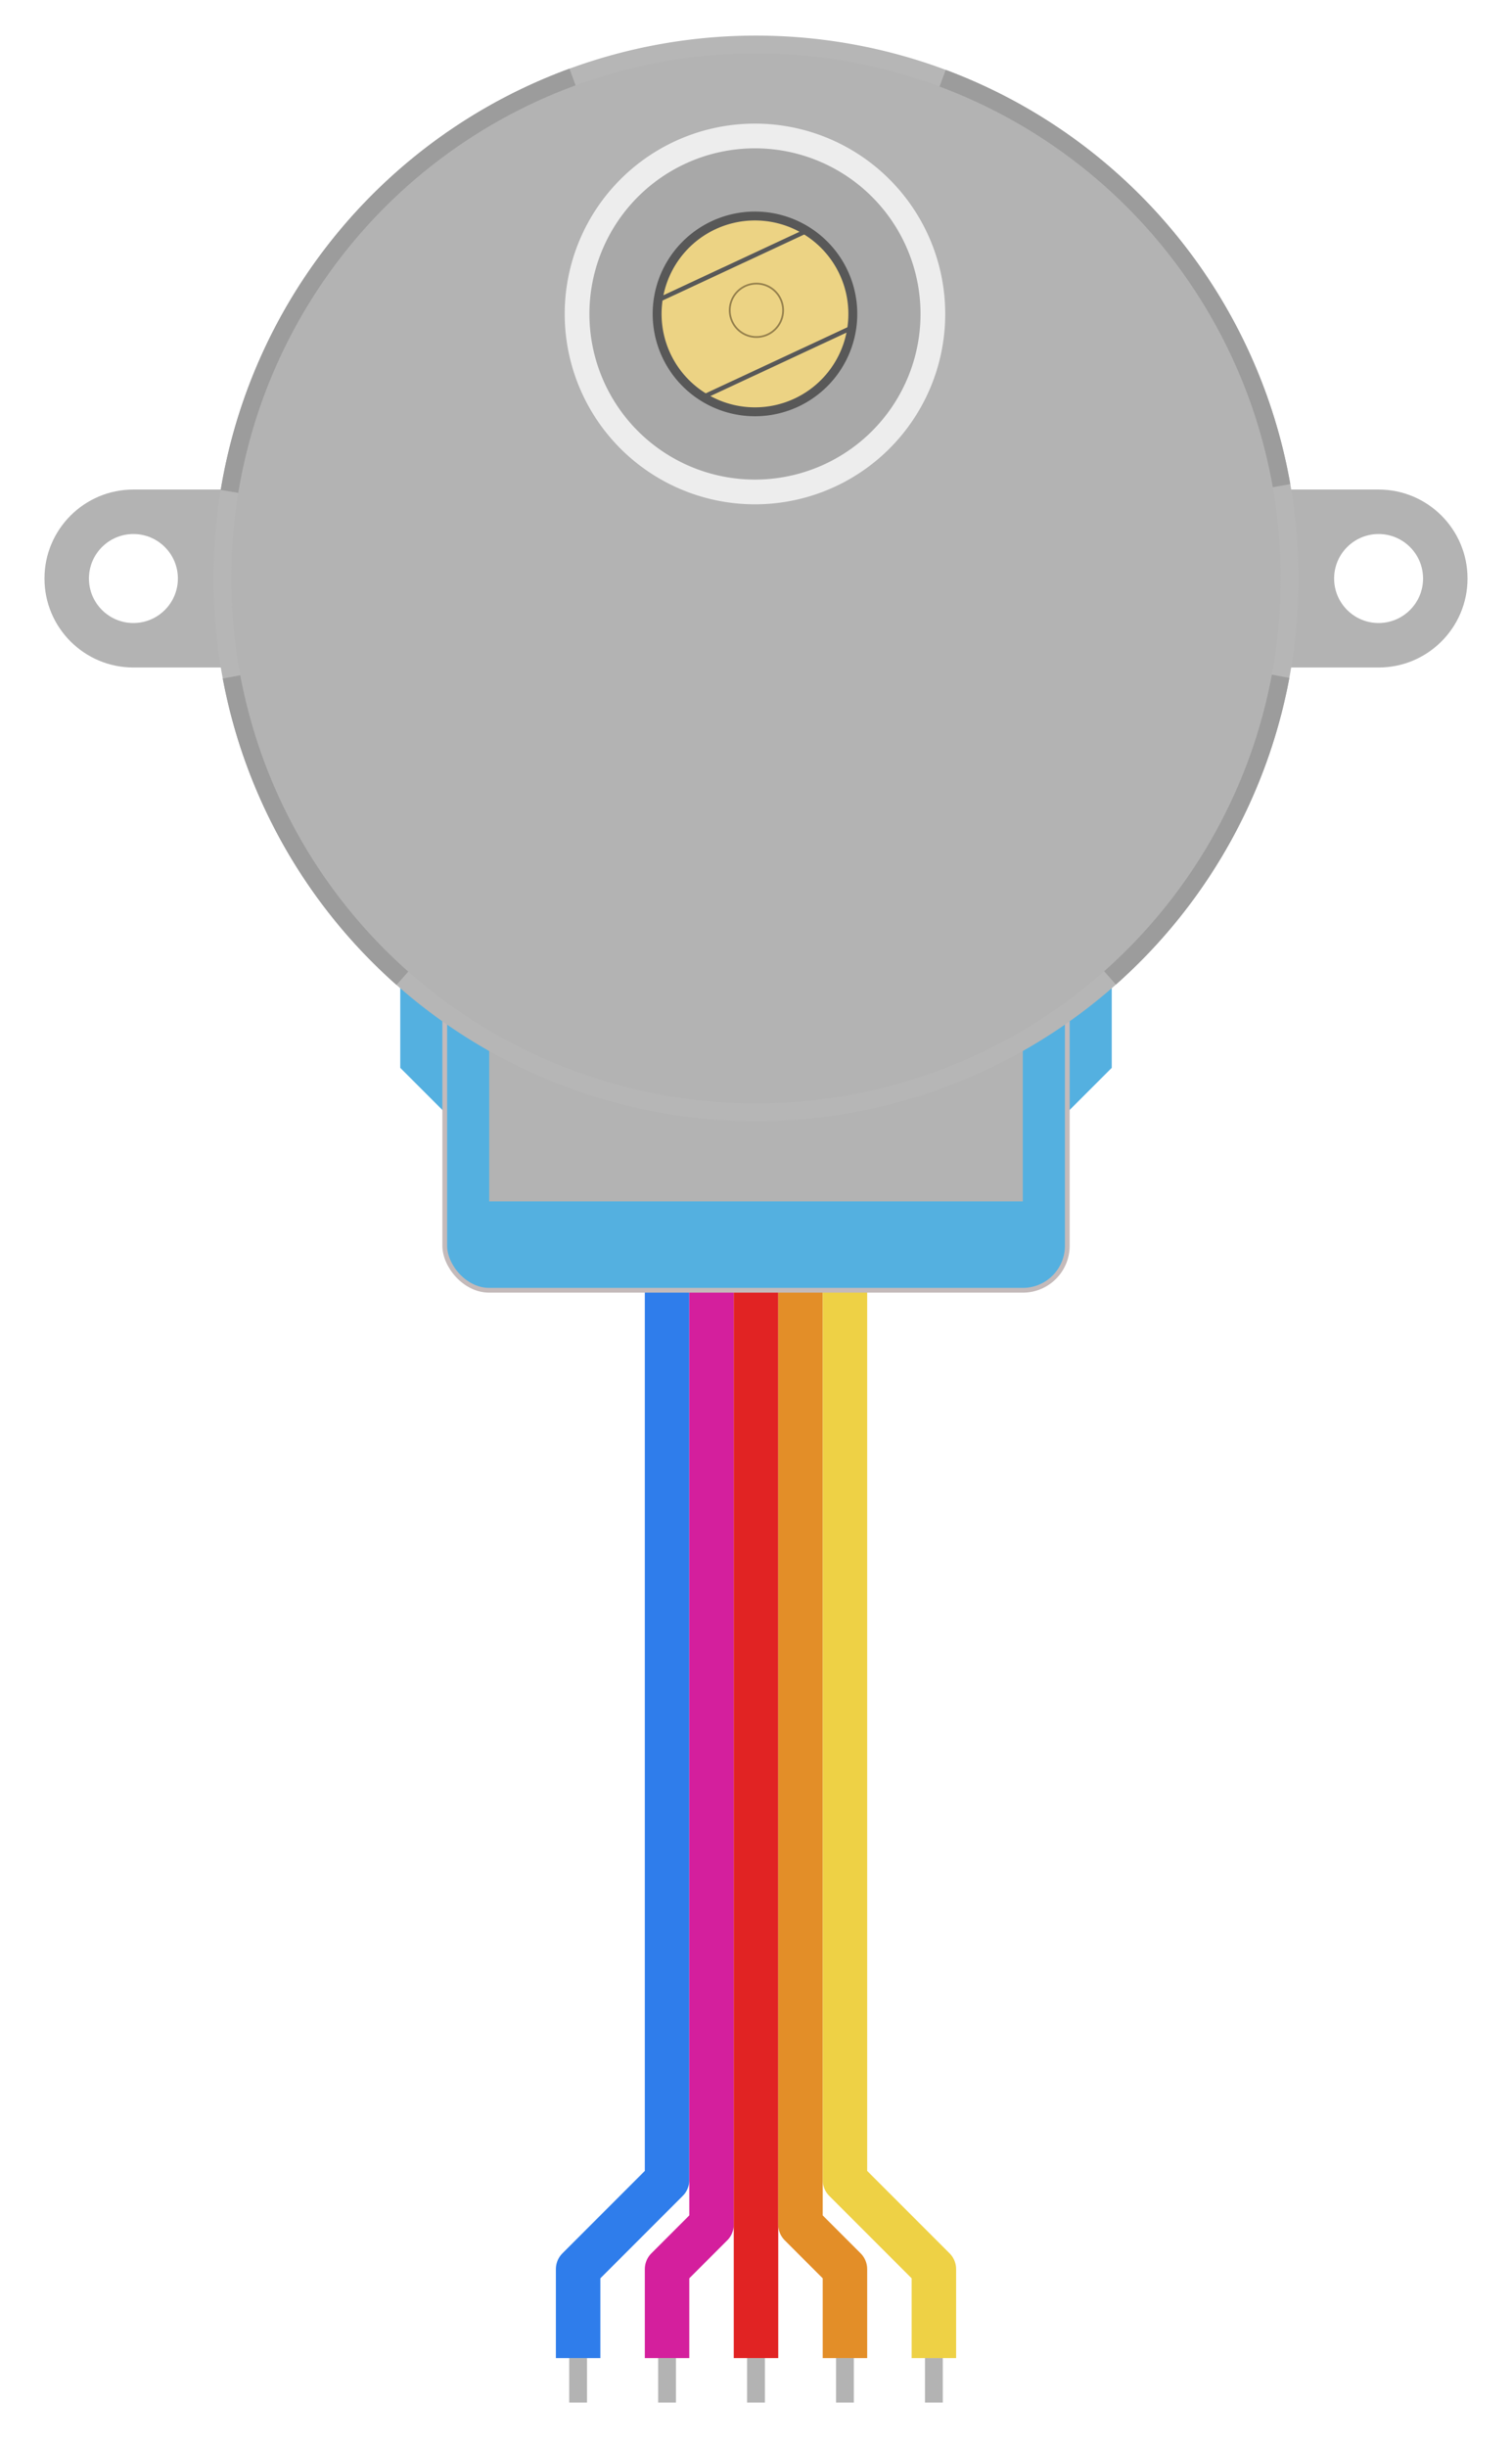 <?xml version='1.0' encoding='UTF-8' standalone='no'?>
<!-- Created with Fritzing (http://www.fritzing.org/) -->
<svg xmlns="http://www.w3.org/2000/svg" height="2.75in" width="1.7in" version="1.2" x="0in" y="0in"  id="svg2" viewBox="0 0 122.4 198" gorn="0">
    <desc >
        <referenceFile >28BYJ48_bb.svg</referenceFile>
    </desc>
    <defs  id="defs83"/>
    <g  id="g4" gorn="0.3" partID="854147070">
        <g  id="breadboard" gorn="0.3.0">
            <path d="m 46.8,190.8 0,-7.2 7.2,-7.2 0,-3.6 0,-32.4 0,-39.6" fill="none" stroke-opacity="1"  stroke-width="3.6" id="path239288" stroke="#2f7deb" gorn="0.3.0.0" style="color:#000000;stroke-linecap:butt;stroke-linejoin:round;stroke-miterlimit:4;stroke-dasharray:none;stroke-dashoffset:0;marker:none;visibility:visible;display:inline;overflow:visible;enable-background:accumulate"/>
            <path d="m 54,190.8 0,-7.2 3.6,-3.6 0,-7.2 0,-32.4 0,-39.6" fill="none" stroke-opacity="1"  stroke-width="3.6" id="path239282" stroke="#d41f9d" gorn="0.3.0.1" style="color:#000000;stroke-linecap:butt;stroke-linejoin:round;stroke-miterlimit:4;stroke-dasharray:none;stroke-dashoffset:0;marker:none;visibility:visible;display:inline;overflow:visible;enable-background:accumulate"/>
            <path d="m 61.2,190.8 0,-50.4 0,-39.6" fill="none" stroke-opacity="1"  stroke-width="3.6" id="path239280" stroke="#e12323" gorn="0.3.0.2" style="color:#000000;stroke-linecap:butt;stroke-linejoin:miter;stroke-miterlimit:4;stroke-dasharray:none;stroke-dashoffset:0;marker:none;visibility:visible;display:inline;overflow:visible;enable-background:accumulate"/>
            <path d="m 68.4,190.8 0,-7.2 -3.6,-3.6 0,-7.2 0,-32.4 0,-39.6" fill="none" stroke-opacity="1"  stroke-width="3.6" id="path239284" stroke="#e38e28" gorn="0.3.0.3" style="color:#000000;stroke-linecap:butt;stroke-linejoin:round;stroke-miterlimit:4;stroke-dasharray:none;stroke-dashoffset:0;marker:none;visibility:visible;display:inline;overflow:visible;enable-background:accumulate"/>
            <path d="m 75.6,190.8 0,-7.2 -7.2,-7.2 0,-3.6 0,-32.4 0,-39.6" fill="none" stroke-opacity="1"  stroke-width="3.6" id="path239286" stroke="#eed145" gorn="0.3.0.4" style="color:#000000;stroke-linecap:butt;stroke-linejoin:round;stroke-miterlimit:4;stroke-dasharray:none;stroke-dashoffset:0;marker:none;visibility:visible;display:inline;overflow:visible;enable-background:accumulate"/>
            <rect height="3.6" width="1.44" fill="#b3b3b3" x="46.08" y="190.8"  fill-opacity="1" id="rect239290" stroke="none" gorn="0.3.0.5" style="fill-rule:evenodd;display:inline"/>
            <rect height="3.6" width="1.44" fill="#b3b3b3" x="53.28" y="190.8"  fill-opacity="1" id="rect239292" stroke="none" gorn="0.3.0.6" style="fill-rule:evenodd;display:inline"/>
            <rect height="3.6" width="1.44" fill="#b3b3b3" x="60.48" y="190.8"  fill-opacity="1" id="rect239294" stroke="none" gorn="0.3.0.7" style="fill-rule:evenodd;display:inline"/>
            <rect height="3.6" width="1.44" fill="#b3b3b3" x="67.68" y="190.8"  fill-opacity="1" id="rect239296" stroke="none" gorn="0.3.0.8" style="fill-rule:evenodd;display:inline"/>
            <rect height="3.6" width="1.44" fill="#b3b3b3" x="74.88" y="190.8"  fill-opacity="1" id="rect239298" stroke="none" gorn="0.3.0.9" style="fill-rule:evenodd;display:inline"/>
            <rect height="2.16" width="2.16" fill="none" x="45.72" y="193.32"  id="connector1pin" stroke="none" gorn="0.3.0.10" style="display:inline"/>
            <rect height="2.16" width="2.16" fill="none" x="52.92" y="193.32"  id="connector2pin" stroke="none" gorn="0.3.0.11" style="display:inline"/>
            <rect height="2.16" width="2.16" fill="none" x="60.12" y="193.32"  id="connector3pin" stroke="none" gorn="0.3.0.12" style="display:inline"/>
            <rect height="2.16" width="2.16" fill="none" x="67.32" y="193.32"  id="connector4pin" stroke="none" gorn="0.3.0.13" style="display:inline"/>
            <rect height="2.16" width="2.16" fill="none" x="74.52" y="193.32"  id="connector5pin" stroke="none" gorn="0.3.0.14" style="display:inline"/>
            <g  transform="matrix(1, 0, 0, 1, -54, -665.49)">
                <g >
                    <g >
                        <g  id="g22" gorn="0.3.0.15.0.0.0">
                            <g  id="g24" gorn="0.3.0.15.0.0.0.0">
                                <g  id="g26" gorn="0.3.0.15.0.0.0.0.0">
                                    <g  id="g239243" gorn="0.3.0.15.0.0.0.0.0.0" style="display:inline">
                                        <g  id="g239227" gorn="0.3.0.15.0.0.0.0.0.0.0">
                                            <path d="m90,755.49,-3.6,-3.6,0,-10.8,57.6,0,0,10.8,-3.6,3.6,-50.4,0" fill="#54b0e0"  stroke-width="1.745" fill-opacity="1" id="path239219" stroke="none" gorn="0.3.0.15.0.0.0.0.0.0.0.0" style="color:#000000;marker:none;visibility:visible;display:inline;overflow:visible;enable-background:accumulate"/>
                                            <rect height="28.8" width="50.396" fill="#54b0e0" rx="3.6" x="90.004" stroke-opacity="1" y="741.09"  stroke-width="0.385" fill-opacity="1" id="rect239136" stroke="#c4baba" gorn="0.3.0.15.0.0.0.0.0.0.0.1" style="fill-rule:evenodd;stroke-miterlimit:4;stroke-dasharray:none"/>
                                        </g>
                                    </g>
                                </g>
                            </g>
                        </g>
                    </g>
                </g>
            </g>
            <path d="m61.2,3.61c-21.412,0,-39.18,15.56,-42.6,36l-7.8,0c-3.976,0,-7.2,3.224,-7.2,7.2,0,3.976,3.224,7.2,7.2,7.2l7.8,0c2.169,12.918,10.07,23.878,21,30.2l0,13,43.2,0,0,-13c10.93,-6.322,18.831,-17.282,21,-30.2l7.8,0c3.976,0,7.2,-3.224,7.2,-7.2,0,-3.976,-3.224,-7.2,-7.2,-7.2l-7.8,0c-3.42,-20.44,-21.188,-36,-42.6,-36zm-50.4,39.6c1.988,0,3.6,1.612,3.6,3.6,0,1.988,-1.612,3.6,-3.6,3.6,-1.988,0,-3.6,-1.612,-3.6,-3.6,0,-1.988,1.612,-3.6,3.6,-3.6zm100.8,0c1.988,0,3.6,1.612,3.6,3.6,0,1.988,-1.612,3.6,-3.6,3.6,-1.988,0,-3.6,-1.612,-3.6,-3.6,0,-1.988,1.612,-3.6,3.6,-3.6z" fill="#b3b3b3"  fill-opacity="1" id="path238600" stroke="none" gorn="0.3.0.16" style="fill-rule:evenodd;display:inline"/>
            <path d="m104.4,46.8a43.2,43.2,0,0,1,-86.4,0,43.2,43.2,0,1,1,86.4,0z" fill="none" stroke-opacity="1"  stroke-width="1.44" id="path239126" stroke="#b6b6b6" gorn="0.3.0.17" style="stroke-miterlimit:4;stroke-dasharray:none"/>
            <path d="M76.31,6.329A43.2,43.2,0,0,1,103.743,39.297" fill="none" stroke-opacity="1"  stroke-width="1.44" id="path239128" stroke="#9c9c9c" gorn="0.3.0.18" style="stroke-miterlimit:4;stroke-dasharray:none"/>
            <path d="M18.577,39.763A43.2,43.2,0,0,1,46.348,6.233" fill="none" stroke-opacity="1"  stroke-width="1.44" id="path239130" stroke="#9c9c9c" gorn="0.3.0.19" style="stroke-miterlimit:4;stroke-dasharray:none"/>
            <path d="M32.574,79.154A43.2,43.2,0,0,1,18.742,54.772" fill="none" stroke-opacity="1"  stroke-width="1.44" id="path239132" stroke="#9c9c9c" gorn="0.3.0.20" style="stroke-miterlimit:4;stroke-dasharray:none"/>
            <path d="M103.668,54.721A43.2,43.2,0,0,1,89.859,79.125" fill="none" stroke-opacity="1"  stroke-width="1.44" id="path239134" stroke="#9c9c9c" gorn="0.3.0.21" style="stroke-miterlimit:4;stroke-dasharray:none"/>
            <g  transform="matrix(1.813, -0.845, 0.845, 1.813, -725.29, -1116.42)">
                <g >
                    <g >
                        <g  id="g38" gorn="0.3.0.22.0.0.0">
                            <g  id="g40" gorn="0.3.0.22.0.0.0.0">
                                <g  id="g42" gorn="0.3.0.22.0.0.0.0.0">
                                    <g  id="g239170" gorn="0.3.0.22.0.0.0.0.0.0">
                                        <path d="m122.4,683.49a7.2,7.2,0,1,1,-14.4,0,7.2,7.2,0,1,1,14.4,0z" fill="#a8a8a8" stroke-opacity="1"  stroke-width="1" fill-opacity="1" id="path239156" stroke="#ededed" gorn="0.3.0.22.0.0.0.0.0.0.0" style="fill-rule:evenodd;"/>
                                    </g>
                                </g>
                            </g>
                        </g>
                    </g>
                </g>
            </g>
            <g  transform="matrix(1, 0, 0, 1, 0, -643.89)">
                <g >
                    <g >
                        <g  id="g46" gorn="0.3.0.23.0.0.0">
                            <g  id="g48" gorn="0.3.0.23.0.0.0.0">
                                <g  id="g50" gorn="0.3.0.23.0.0.0.0.0">
                                    <g  id="g4522" gorn="0.3.0.23.0.0.0.0.0.0">
                                        <g  transform="matrix(1.813, -0.845, 0.845, 1.813, -725.29, -472.534)">
                                            <g >
                                                <g >
                                                    <g  id="g53" gorn="0.3.0.23.0.0.0.0.0.0.0.0.0.0">
                                                        <g  id="g55" gorn="0.3.0.23.0.0.0.0.0.0.0.0.0.0.0">
                                                            <g  id="g57" gorn="0.3.0.23.0.0.0.0.0.0.0.0.0.0.0.0">
                                                                <path d="m119.16,683.49a3.96,3.96,0,1,1,-7.92,0,3.96,3.96,0,1,1,7.92,0z" fill="#ecd384" stroke-opacity="1"  stroke-width="0.36" fill-opacity="1" id="path239162" stroke="#585858" gorn="0.3.0.23.0.0.0.0.0.0.0.0.0.0.0.0.0" style="fill-rule:evenodd;stroke-linecap:square;stroke-linejoin:round;stroke-miterlimit:4;stroke-dasharray:none;stroke-dashoffset:0;display:inline"/>
                                                            </g>
                                                        </g>
                                                    </g>
                                                </g>
                                            </g>
                                        </g>
                                        <g  transform="matrix(1.813, -0.845, 0.845, 1.813, -725.29, -472.534)">
                                            <g >
                                                <g >
                                                    <g  id="g60" gorn="0.3.0.23.0.0.0.0.0.0.1.0.0.0">
                                                        <g  id="g62" gorn="0.3.0.23.0.0.0.0.0.0.1.0.0.0.0">
                                                            <g  id="g64" gorn="0.3.0.23.0.0.0.0.0.0.1.0.0.0.0.0">
                                                                <path d="m111.96,681.33,6.48,0" fill="none" stroke-opacity="1"  stroke-width="0.18" id="path239166" stroke="#585858" gorn="0.3.0.23.0.0.0.0.0.0.1.0.0.0.0.0.0" style="color:#000000;stroke-linecap:round;stroke-linejoin:miter;stroke-miterlimit:4;stroke-dasharray:none;stroke-dashoffset:0;marker:none;visibility:visible;display:inline;overflow:visible;enable-background:accumulate"/>
                                                            </g>
                                                        </g>
                                                    </g>
                                                </g>
                                            </g>
                                        </g>
                                        <g  transform="matrix(1.813, -0.845, 0.845, 1.813, -725.29, -472.534)">
                                            <g >
                                                <g >
                                                    <g  id="g67" gorn="0.3.0.23.0.0.0.0.0.0.2.0.0.0">
                                                        <g  id="g69" gorn="0.3.0.23.0.0.0.0.0.0.2.0.0.0.0">
                                                            <g  id="g71" gorn="0.3.0.23.0.0.0.0.0.0.2.0.0.0.0.0">
                                                                <path d="m111.96,685.65,6.48,0" fill="none" stroke-opacity="1"  stroke-width="0.18" id="path239168" stroke="#585858" gorn="0.3.0.23.0.0.0.0.0.0.2.0.0.0.0.0.0" style="color:#000000;stroke-linecap:round;stroke-linejoin:miter;stroke-miterlimit:4;stroke-dasharray:none;stroke-dashoffset:0;marker:none;visibility:visible;display:inline;overflow:visible;enable-background:accumulate"/>
                                                            </g>
                                                        </g>
                                                    </g>
                                                </g>
                                            </g>
                                        </g>
                                        <g  transform="matrix(2, 0, 0, 2, -169.166, -697.981)">
                                            <g >
                                                <g >
                                                    <g  id="g74" gorn="0.3.0.23.0.0.0.0.0.0.3.0.0.0">
                                                        <g  id="g76" gorn="0.3.0.23.0.0.0.0.0.0.3.0.0.0.0">
                                                            <g  id="g78" gorn="0.3.0.23.0.0.0.0.0.0.3.0.0.0.0.0">
                                                                <path d="m116.28,683.49a1.08,1.08,0,1,1,-2.16,0,1.08,1.08,0,1,1,2.16,0z" fill="url(#linearGradient5506)" stroke-opacity="1"  stroke-width="0.072" fill-opacity="1" id="path239176" stroke="#96814d" gorn="0.3.0.23.0.0.0.0.0.0.3.0.0.0.0.0.0" style="fill-rule:evenodd;stroke-linecap:round;stroke-linejoin:round;stroke-miterlimit:4;stroke-dasharray:none;stroke-dashoffset:0"/>
                                                            </g>
                                                        </g>
                                                    </g>
                                                </g>
                                            </g>
                                        </g>
                                    </g>
                                </g>
                            </g>
                        </g>
                    </g>
                </g>
            </g>
        </g>
    </g>
</svg>

